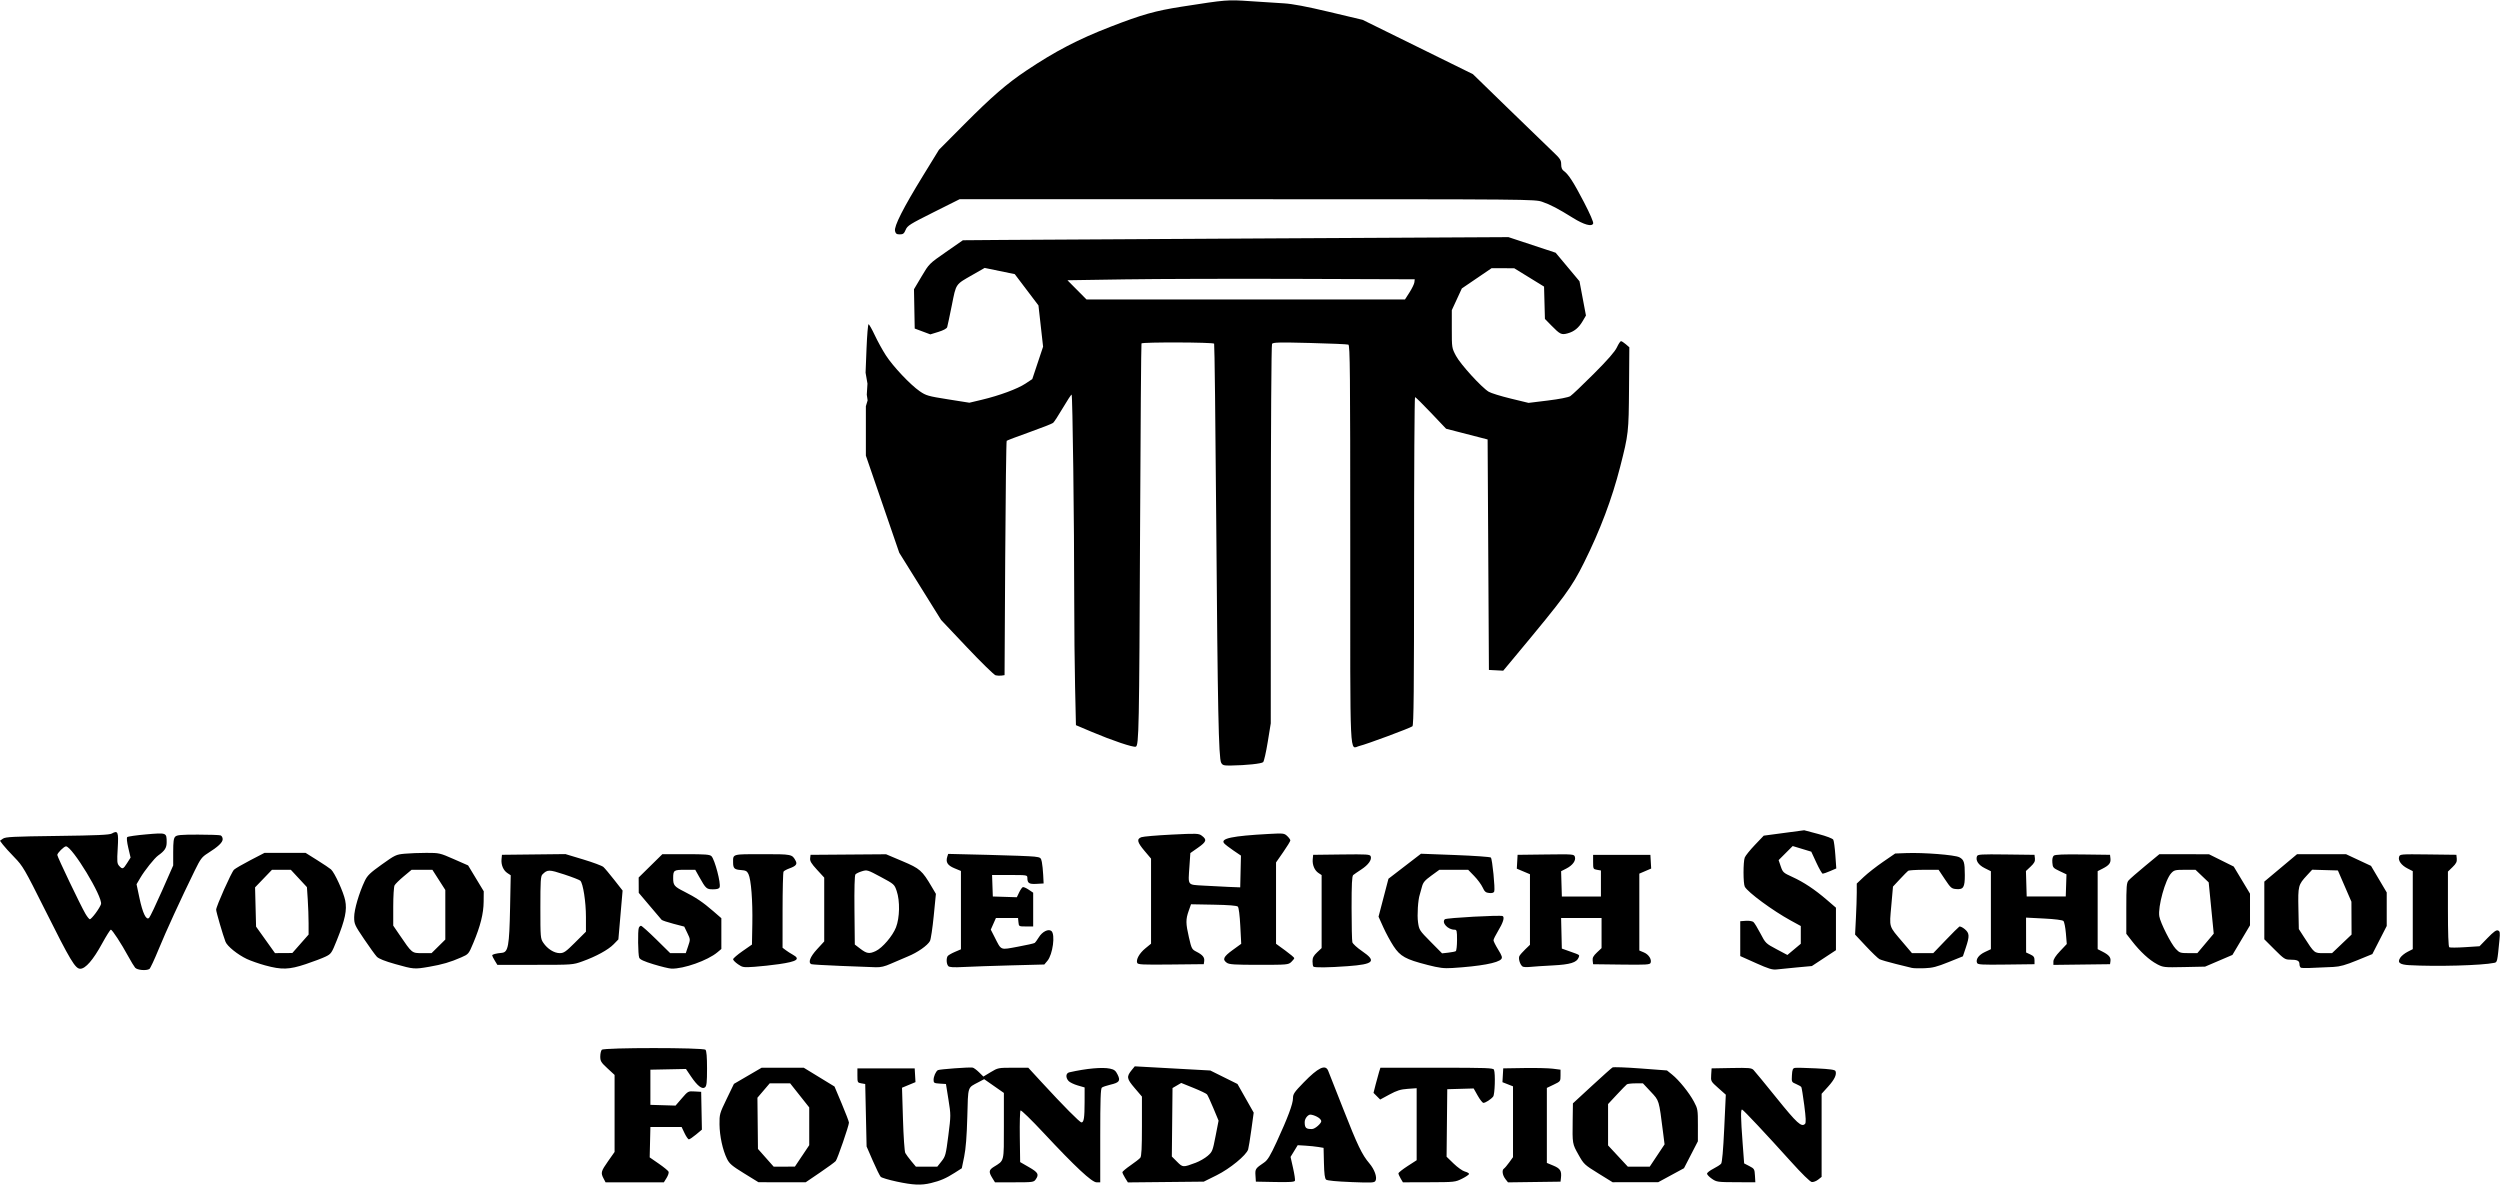 <?xml version="1.0" encoding="UTF-8" standalone="no"?>
<!-- Created with Inkscape (http://www.inkscape.org/) -->

<svg
   xmlns:dc="http://purl.org/dc/elements/1.1/"
   xmlns:cc="http://creativecommons.org/ns#"
   xmlns:rdf="http://www.w3.org/1999/02/22-rdf-syntax-ns#"
   xmlns:svg="http://www.w3.org/2000/svg"
   xmlns="http://www.w3.org/2000/svg"
   xmlns:sodipodi="http://sodipodi.sourceforge.net/DTD/sodipodi-0.dtd"
   xmlns:inkscape="http://www.inkscape.org/namespaces/inkscape"
   id="svg2"
   version="1.1"
   inkscape:version="0.91 r13725"
   width="254.604"
   height="120.672"
   viewBox="0 0 254.604 120.672"
   sodipodi:docname="Woodside HS Foundation.svg">
  <defs
     id="defs6" />
  <sodipodi:namedview
     pagecolor="#ffffff"
     bordercolor="#666666"
     borderopacity="1"
     objecttolerance="10"
     gridtolerance="10"
     guidetolerance="10"
     inkscape:pageopacity="0"
     inkscape:pageshadow="2"
     inkscape:window-width="1536"
     inkscape:window-height="897"
     id="namedview4"
     showgrid="false"
     inkscape:zoom="9.9919724"
     inkscape:cx="126.52506"
     inkscape:cy="1.8851261"
     inkscape:window-x="-8"
     inkscape:window-y="-8"
     inkscape:window-maximized="1"
     inkscape:current-layer="svg2" />
  <path
     inkscape:connector-curvature="0"
     id="path4150"
     d="m 91.311,120.332 c -0.796,-0.17 -1.524,-0.387 -1.617,-0.482 -0.093,-0.095 -0.455,-0.829 -0.804,-1.631 l -0.634,-1.459 -0.07,-3.181 -0.07,-3.181 -0.398,-0.069 c -0.385,-0.067 -0.398,-0.091 -0.398,-0.797 l 0,-0.728 2.917,0 2.917,0 0.04,0.701 0.04,0.701 -0.686,0.285 -0.686,0.285 0.097,3.191 c 0.054,1.785 0.158,3.308 0.237,3.457 0.077,0.146 0.352,0.519 0.611,0.829 l 0.47,0.564 1.088,0 1.088,0 0.43,-0.543 c 0.405,-0.512 0.445,-0.662 0.696,-2.626 0.263,-2.063 0.263,-2.098 0.012,-3.667 l -0.254,-1.584 -0.63,-0.04 c -0.573,-0.037 -0.63,-0.07 -0.63,-0.373 0,-0.355 0.219,-0.857 0.437,-0.998 0.141,-0.092 3.207,-0.317 3.541,-0.26 0.109,0.019 0.4,0.232 0.647,0.474 l 0.448,0.44 0.746,-0.45 c 0.734,-0.442 0.77,-0.45 2.286,-0.45 l 1.54,-4e-4 1.373,1.492 c 2.212,2.403 3.872,4.078 4.043,4.078 0.246,0 0.318,-0.472 0.32,-2.079 l 0.002,-1.482 -0.706,-0.205 c -0.388,-0.113 -0.806,-0.316 -0.928,-0.451 -0.323,-0.357 -0.285,-0.802 0.076,-0.884 1.739,-0.395 3.363,-0.543 4.144,-0.376 0.432,0.092 0.576,0.205 0.775,0.611 0.31,0.631 0.181,0.808 -0.749,1.026 -0.379,0.089 -0.764,0.221 -0.855,0.293 -0.127,0.101 -0.166,1.242 -0.166,4.889 l 0,4.758 -0.378,0 c -0.475,0 -2.165,-1.577 -5.382,-5.024 -1.235,-1.323 -2.296,-2.356 -2.357,-2.295 -0.061,0.061 -0.095,1.269 -0.075,2.685 l 0.036,2.574 0.895,0.515 c 0.939,0.54 1.047,0.737 0.689,1.249 -0.198,0.282 -0.291,0.295 -2.177,0.295 l -1.971,0 -0.276,-0.447 c -0.377,-0.609 -0.348,-0.813 0.155,-1.125 1.089,-0.675 1.028,-0.428 1.028,-4.178 l 0,-3.352 -1.004,-0.701 -1.004,-0.701 -0.577,0.306 c -1.141,0.605 -1.053,0.33 -1.14,3.538 -0.054,1.991 -0.153,3.241 -0.32,4.054 l -0.241,1.175 -0.72,0.461 c -0.879,0.562 -1.466,0.816 -2.42,1.047 -1.005,0.243 -1.813,0.208 -3.503,-0.154 z m 46.293,0.051 c -1.473,-0.056 -2.433,-0.149 -2.549,-0.245 -0.136,-0.113 -0.196,-0.571 -0.223,-1.696 l -0.037,-1.542 -0.53,-0.089 c -0.292,-0.049 -0.885,-0.11 -1.318,-0.136 l -0.787,-0.047 -0.364,0.597 -0.364,0.597 0.254,1.127 c 0.14,0.62 0.227,1.203 0.193,1.296 -0.046,0.129 -0.524,0.161 -2.02,0.133 l -1.959,-0.037 -0.04,-0.625 c -0.043,-0.668 -0.008,-0.721 0.884,-1.326 0.352,-0.239 0.619,-0.678 1.272,-2.093 1.13,-2.45 1.664,-3.879 1.664,-4.454 0,-0.428 0.128,-0.616 1.094,-1.608 1.472,-1.512 2.205,-1.865 2.485,-1.198 0.069,0.164 0.757,1.91 1.53,3.879 1.463,3.731 1.922,4.686 2.671,5.563 0.519,0.608 0.807,1.416 0.629,1.762 -0.111,0.214 -0.309,0.226 -2.483,0.143 z m -3.046,-6.185 c 0,-0.354 -0.817,-0.683 -1.118,-0.683 -0.208,0 -0.568,0.358 -0.568,0.771 0,0.621 0.171,0.698 0.731,0.698 0.343,0 0.955,-0.594 0.955,-0.786 z m -73.092,5.818 c -0.301,-0.582 -0.263,-0.726 0.461,-1.756 l 0.663,-0.944 0,-3.922 0,-3.922 -0.729,-0.673 c -0.65,-0.6 -0.729,-0.731 -0.729,-1.202 0,-0.291 0.072,-0.601 0.159,-0.688 0.228,-0.228 10.327,-0.228 10.555,0 0.108,0.108 0.159,0.724 0.159,1.907 0,1.415 -0.039,1.78 -0.205,1.918 -0.287,0.239 -0.78,-0.144 -1.432,-1.112 l -0.51,-0.757 -1.811,0.037 -1.811,0.037 0,1.79 0,1.79 1.281,0.038 1.281,0.038 0.639,-0.74 c 0.633,-0.733 0.645,-0.74 1.305,-0.701 l 0.666,0.039 0.037,1.925 0.037,1.925 -0.592,0.495 c -0.326,0.272 -0.656,0.495 -0.734,0.495 -0.078,0 -0.276,-0.283 -0.441,-0.63 l -0.299,-0.63 -1.589,0 -1.589,0 -0.037,1.548 -0.037,1.548 0.927,0.64 c 0.51,0.352 0.96,0.722 1,0.821 0.04,0.099 -0.051,0.383 -0.204,0.63 l -0.278,0.449 -2.969,0 -2.969,0 -0.202,-0.391 z m 14.318,-0.515 c -1.248,-0.77 -1.5,-0.984 -1.748,-1.488 -0.438,-0.891 -0.746,-2.314 -0.76,-3.502 -0.011,-1.032 0.011,-1.113 0.729,-2.596 l 0.74,-1.531 1.411,-0.823 1.411,-0.823 2.144,0 2.144,0 1.567,0.958 1.567,0.958 0.735,1.746 c 0.404,0.96 0.735,1.829 0.735,1.931 0,0.3 -1.17,3.699 -1.346,3.911 -0.089,0.107 -0.814,0.638 -1.612,1.179 l -1.45,0.985 -2.404,-0.003 -2.404,-0.003 -1.459,-0.899 z m 5.901,-1.782 0.729,-1.091 0,-1.923 0,-1.923 -0.972,-1.227 -0.972,-1.227 -1.04,0 -1.04,0 -0.626,0.733 -0.626,0.733 0.027,2.607 0.027,2.607 0.801,0.904 0.801,0.904 1.08,-0.003 1.08,-0.003 0.729,-1.091 z m 32.901,2.247 c -0.154,-0.249 -0.279,-0.511 -0.279,-0.583 0,-0.072 0.373,-0.387 0.829,-0.701 0.456,-0.313 0.903,-0.662 0.995,-0.774 0.122,-0.15 0.166,-1.004 0.166,-3.218 l 0,-3.014 -0.744,-0.872 c -0.814,-0.954 -0.846,-1.155 -0.287,-1.839 l 0.301,-0.368 3.846,0.212 3.846,0.212 1.384,0.687 1.384,0.687 0.826,1.459 0.826,1.459 -0.239,1.737 c -0.132,0.955 -0.278,1.861 -0.326,2.011 -0.187,0.59 -1.856,1.959 -3.205,2.628 l -1.314,0.652 -3.864,0.039 -3.864,0.039 z m 7.199,-1.554 c 0.387,-0.145 0.929,-0.458 1.204,-0.695 0.476,-0.411 0.514,-0.505 0.806,-2.009 l 0.307,-1.578 -0.525,-1.261 c -0.289,-0.694 -0.582,-1.33 -0.653,-1.415 -0.07,-0.085 -0.69,-0.381 -1.377,-0.659 l -1.249,-0.505 -0.443,0.259 -0.443,0.259 -0.035,3.487 -0.035,3.487 0.532,0.532 c 0.587,0.587 0.605,0.588 1.912,0.099 z m 20.862,1.61 c -0.125,-0.212 -0.228,-0.448 -0.228,-0.524 0,-0.076 0.418,-0.409 0.928,-0.739 l 0.928,-0.6 0,-3.667 0,-3.667 -0.91,0.065 c -0.729,0.052 -1.099,0.167 -1.858,0.577 l -0.948,0.512 -0.339,-0.339 -0.339,-0.339 0.215,-0.85 c 0.118,-0.467 0.276,-1.044 0.351,-1.281 l 0.136,-0.431 5.744,0 c 5.115,0 5.753,0.023 5.824,0.21 0.153,0.399 0.087,2.517 -0.085,2.729 -0.226,0.28 -0.785,0.641 -0.99,0.641 -0.093,0 -0.355,-0.33 -0.582,-0.734 l -0.414,-0.734 -1.344,0.038 -1.344,0.038 -0.035,3.438 -0.035,3.438 0.722,0.7 c 0.397,0.385 0.909,0.748 1.138,0.807 0.228,0.059 0.421,0.166 0.428,0.238 0.007,0.072 -0.31,0.291 -0.704,0.488 -0.705,0.351 -0.763,0.357 -3.374,0.365 l -2.657,0.008 -0.228,-0.385 z m 10.658,0.038 c -0.297,-0.378 -0.366,-0.909 -0.136,-1.051 0.078,-0.048 0.316,-0.329 0.53,-0.624 l 0.389,-0.537 0,-3.607 0,-3.607 -0.538,-0.211 -0.538,-0.211 0.04,-0.704 0.04,-0.704 2.122,-0.034 c 1.167,-0.019 2.48,0.011 2.917,0.067 l 0.796,0.101 0,0.596 c 0,0.589 -0.009,0.6 -0.696,0.928 l -0.696,0.332 0,3.82 0,3.82 0.665,0.276 c 0.702,0.292 0.852,0.536 0.771,1.251 l -0.044,0.381 -2.674,0.036 -2.674,0.036 -0.277,-0.352 z m 9.47,-0.56 c -1.414,-0.875 -1.476,-0.932 -2.019,-1.902 -0.628,-1.12 -0.624,-1.1 -0.591,-3.498 l 0.024,-1.732 1.931,-1.781 c 1.062,-0.98 2.009,-1.825 2.104,-1.878 0.095,-0.053 1.382,-0.006 2.859,0.105 l 2.685,0.202 0.523,0.421 c 0.709,0.57 1.739,1.848 2.227,2.764 0.384,0.721 0.401,0.82 0.399,2.391 l -0.002,1.639 -0.707,1.371 -0.707,1.371 -1.314,0.713 -1.314,0.713 -2.321,0.001 -2.321,0.001 -1.459,-0.902 z m 5.992,-1.82 0.756,-1.136 -0.154,-1.218 c -0.425,-3.359 -0.381,-3.213 -1.257,-4.15 l -0.793,-0.847 -0.747,0.002 c -0.411,10e-4 -0.809,0.046 -0.885,0.099 -0.076,0.054 -0.538,0.528 -1.028,1.054 l -0.89,0.956 0,2.105 0,2.105 1.006,1.083 1.006,1.083 1.115,0 1.115,0 0.756,-1.136 z m 5.578,2.37 c -0.274,-0.188 -0.497,-0.422 -0.497,-0.52 0,-0.098 0.287,-0.324 0.638,-0.502 0.351,-0.178 0.709,-0.409 0.796,-0.514 0.103,-0.125 0.213,-1.376 0.318,-3.61 l 0.159,-3.419 -0.765,-0.679 c -0.759,-0.673 -0.765,-0.685 -0.724,-1.34 l 0.042,-0.661 2.019,-0.037 c 1.794,-0.033 2.045,-0.01 2.254,0.201 0.13,0.131 1.186,1.417 2.349,2.858 2.078,2.578 2.534,2.992 2.894,2.631 0.109,-0.109 0.089,-0.606 -0.078,-1.89 -0.125,-0.958 -0.259,-1.795 -0.3,-1.86 -0.04,-0.065 -0.281,-0.205 -0.535,-0.311 -0.454,-0.19 -0.461,-0.206 -0.422,-0.892 0.033,-0.569 0.088,-0.708 0.298,-0.748 0.142,-0.027 1.116,-0.006 2.164,0.046 1.442,0.072 1.924,0.14 1.977,0.28 0.137,0.357 -0.103,0.858 -0.756,1.58 l -0.66,0.729 0,4.232 0,4.232 -0.357,0.281 c -0.197,0.155 -0.486,0.263 -0.644,0.242 -0.174,-0.024 -1.014,-0.847 -2.137,-2.095 -2.497,-2.772 -4.801,-5.228 -4.956,-5.282 -0.158,-0.055 -0.146,0.786 0.051,3.425 l 0.153,2.055 0.53,0.274 c 0.504,0.261 0.532,0.308 0.571,0.962 l 0.04,0.688 -1.963,-0.008 c -1.885,-0.008 -1.982,-0.021 -2.46,-0.349 z M 13.767,98.56 C 13.658,98.432 13.341,97.91 13.063,97.399 12.346,96.084 11.431,94.681 11.289,94.681 c -0.066,0 -0.47,0.64 -0.898,1.423 -0.905,1.657 -1.684,2.555 -2.217,2.555 -0.509,0 -1,-0.821 -3.608,-6.034 C 2.496,88.487 2.328,88.199 1.475,87.321 0.978,86.811 0.443,86.22 0.285,86.009 L -0.003,85.624 0.297,85.412 c 0.259,-0.183 1.019,-0.221 5.538,-0.279 4.01,-0.051 5.31,-0.108 5.547,-0.242 0.629,-0.359 0.705,-0.17 0.606,1.501 -0.082,1.364 -0.066,1.556 0.148,1.792 0.333,0.368 0.412,0.34 0.811,-0.292 l 0.351,-0.556 -0.231,-0.981 c -0.141,-0.597 -0.184,-1.029 -0.109,-1.103 0.067,-0.067 0.943,-0.193 1.946,-0.279 2.072,-0.178 2.065,-0.18 2.069,0.796 0.002,0.575 -0.188,0.873 -0.868,1.357 -0.377,0.269 -1.376,1.521 -1.826,2.29 l -0.373,0.637 0.29,1.375 c 0.334,1.584 0.7,2.339 0.991,2.044 0.1,-0.102 0.693,-1.343 1.317,-2.759 l 1.134,-2.574 0,-1.362 c 0,-1.061 0.046,-1.408 0.208,-1.57 0.172,-0.172 0.576,-0.208 2.31,-0.208 1.156,0 2.196,0.036 2.311,0.08 0.115,0.044 0.21,0.217 0.21,0.385 0,0.333 -0.464,0.77 -1.525,1.438 -0.59,0.371 -0.735,0.564 -1.312,1.743 -1.441,2.943 -2.937,6.203 -3.679,8.017 -0.431,1.054 -0.857,1.963 -0.946,2.02 -0.311,0.198 -1.24,0.118 -1.447,-0.125 z M 9.745,92.99 c 0.256,-0.346 0.5,-0.756 0.542,-0.911 0.196,-0.721 -2.934,-5.885 -3.567,-5.885 -0.2,0 -0.885,0.679 -0.885,0.878 0,0.19 2.367,5.138 2.863,5.984 0.182,0.31 0.387,0.564 0.456,0.564 0.069,0 0.335,-0.283 0.591,-0.63 z m 169.075,5.09 -1.591,-0.712 0,-1.775 0,-1.775 0.573,-0.041 c 0.315,-0.023 0.66,0.031 0.766,0.118 0.106,0.088 0.429,0.615 0.718,1.171 0.516,0.992 0.547,1.022 1.636,1.601 l 1.11,0.589 0.682,-0.571 0.682,-0.571 0,-0.904 0,-0.904 -1.028,-0.562 c -1.825,-0.998 -4.37,-2.871 -4.674,-3.44 -0.17,-0.317 -0.173,-2.528 -0.005,-2.971 0.07,-0.185 0.534,-0.762 1.031,-1.283 l 0.903,-0.947 2.06,-0.275 2.06,-0.275 1.426,0.378 c 0.858,0.227 1.47,0.461 1.538,0.588 0.062,0.116 0.156,0.82 0.209,1.567 l 0.096,1.356 -0.625,0.268 c -0.344,0.147 -0.683,0.268 -0.755,0.268 -0.072,0 -0.364,-0.505 -0.649,-1.122 l -0.519,-1.122 -0.946,-0.287 -0.946,-0.287 -0.717,0.717 -0.717,0.717 0.217,0.637 c 0.206,0.605 0.266,0.66 1.184,1.078 1.159,0.528 2.281,1.274 3.521,2.341 l 0.917,0.789 0,2.164 0,2.164 -1.227,0.807 -1.227,0.807 -1.525,0.14 c -0.839,0.077 -1.764,0.169 -2.055,0.205 -0.437,0.053 -0.811,-0.061 -2.122,-0.647 z M 27.016,98.321 C 26.377,98.145 25.532,97.85 25.139,97.664 24.197,97.218 23.143,96.368 22.965,95.91 c -0.257,-0.663 -0.952,-3.044 -0.952,-3.263 0,-0.339 1.556,-3.825 1.819,-4.075 0.13,-0.124 0.882,-0.56 1.67,-0.97 l 1.433,-0.744 2.094,0 2.094,0 1.181,0.74 c 0.649,0.407 1.282,0.831 1.406,0.943 0.372,0.335 1.273,2.306 1.446,3.163 0.197,0.982 -0.002,1.933 -0.85,4.045 -0.532,1.327 -0.581,1.398 -1.152,1.675 -0.328,0.159 -1.232,0.503 -2.009,0.762 -1.696,0.567 -2.457,0.592 -4.126,0.134 z m 3.583,-2.204 0.829,-0.94 -6.63e-4,-1.143 c -3.97e-4,-0.628 -0.039,-1.715 -0.085,-2.415 l -0.084,-1.272 -0.82,-0.883 -0.82,-0.883 -0.96,0 -0.96,0 -0.861,0.895 -0.861,0.895 0.051,1.999 0.051,1.999 0.963,1.349 0.963,1.349 0.883,-0.005 0.883,-0.005 0.829,-0.94 z m 9.653,2.066 c -1.06,-0.299 -1.681,-0.546 -1.874,-0.748 -0.158,-0.165 -0.743,-0.974 -1.298,-1.797 -0.959,-1.42 -1.011,-1.534 -1.011,-2.235 0,-0.767 0.499,-2.469 1.082,-3.695 0.261,-0.547 0.536,-0.813 1.728,-1.665 1.351,-0.966 1.46,-1.018 2.321,-1.099 0.497,-0.047 1.502,-0.086 2.234,-0.086 1.302,-9.28e-4 1.363,0.013 2.785,0.638 l 1.454,0.639 0.796,1.317 0.796,1.317 -0.01,1.061 c -0.011,1.209 -0.327,2.473 -1.049,4.195 -0.477,1.138 -0.485,1.147 -1.236,1.477 -1.1,0.483 -1.931,0.726 -3.259,0.955 -1.515,0.26 -1.579,0.255 -3.458,-0.274 z m 4.399,-1.806 0.7,-0.692 -1.7e-5,-2.524 -1.9e-5,-2.524 -0.658,-1.028 -0.658,-1.028 -1.059,0 -1.059,0 -0.799,0.665 c -0.439,0.366 -0.86,0.779 -0.935,0.92 -0.075,0.141 -0.136,1.114 -0.136,2.178 l 0,1.923 0.615,0.903 c 1.321,1.94 1.27,1.898 2.342,1.898 l 0.946,0 z m 21.929,1.836 c -1.008,-0.309 -1.408,-0.493 -1.483,-0.684 -0.122,-0.313 -0.155,-2.737 -0.04,-3.035 0.044,-0.115 0.145,-0.21 0.225,-0.21 0.079,0 0.78,0.627 1.557,1.392 l 1.413,1.392 0.794,0 0.794,0 0.237,-0.698 c 0.237,-0.696 0.236,-0.701 -0.078,-1.351 L 69.685,94.366 68.584,94.079 c -0.605,-0.158 -1.148,-0.34 -1.206,-0.406 -0.058,-0.066 -0.605,-0.71 -1.216,-1.432 l -1.111,-1.313 -0.004,-0.781 -0.004,-0.781 1.207,-1.188 1.207,-1.188 2.397,0 c 1.986,0 2.432,0.035 2.602,0.205 0.338,0.338 0.979,2.78 0.831,3.165 -0.057,0.149 -0.255,0.21 -0.675,0.21 -0.658,0 -0.728,-0.063 -1.416,-1.293 l -0.39,-0.696 -1.044,0 c -1.147,0 -1.205,0.041 -1.205,0.862 0,0.711 0.114,0.849 1.111,1.35 1.19,0.598 1.919,1.089 2.967,1.998 l 0.829,0.719 0,1.568 0,1.568 -0.402,0.338 c -0.983,0.827 -3.436,1.699 -4.679,1.662 -0.232,-0.007 -1.043,-0.202 -1.803,-0.435 z m 78.771,0.049 c -2.195,-0.559 -2.747,-0.866 -3.429,-1.902 -0.308,-0.469 -0.779,-1.336 -1.045,-1.928 l -0.484,-1.075 0.505,-1.932 0.505,-1.932 1.656,-1.274 1.656,-1.274 3.496,0.132 c 1.923,0.073 3.552,0.188 3.621,0.257 0.149,0.149 0.449,3.181 0.343,3.459 -0.049,0.128 -0.22,0.179 -0.506,0.152 -0.358,-0.035 -0.473,-0.132 -0.676,-0.572 -0.134,-0.292 -0.52,-0.814 -0.857,-1.16 l -0.613,-0.63 -1.47,0 -1.47,0 -0.816,0.594 c -0.681,0.496 -0.84,0.688 -0.961,1.16 -0.08,0.311 -0.175,0.654 -0.212,0.762 -0.183,0.533 -0.283,2.096 -0.18,2.82 0.112,0.792 0.142,0.838 1.282,1.991 l 1.167,1.18 0.633,-0.071 c 0.348,-0.039 0.691,-0.107 0.762,-0.151 0.071,-0.044 0.129,-0.554 0.129,-1.133 0,-0.956 -0.024,-1.053 -0.259,-1.053 -0.673,0 -1.335,-0.715 -0.984,-1.063 0.144,-0.143 5.693,-0.447 5.894,-0.323 0.211,0.13 0.038,0.676 -0.484,1.537 -0.249,0.411 -0.453,0.827 -0.453,0.926 0,0.098 0.214,0.526 0.476,0.95 0.386,0.626 0.445,0.807 0.314,0.965 -0.332,0.4 -2.129,0.729 -4.967,0.908 -0.882,0.056 -1.315,0.002 -2.571,-0.318 z m 49.381,0.317 c -0.146,-0.036 -0.892,-0.22 -1.658,-0.408 -0.766,-0.188 -1.517,-0.409 -1.669,-0.49 -0.152,-0.081 -0.773,-0.677 -1.379,-1.325 l -1.102,-1.177 0.085,-1.674 c 0.047,-0.921 0.086,-2.09 0.086,-2.598 l 0,-0.923 0.718,-0.679 c 0.395,-0.373 1.275,-1.062 1.956,-1.53 l 1.239,-0.851 1.127,-0.043 c 1.755,-0.067 4.935,0.182 5.401,0.422 0.481,0.249 0.562,0.509 0.564,1.816 0.002,1.247 -0.143,1.486 -0.865,1.427 -0.489,-0.04 -0.569,-0.109 -1.166,-1.004 l -0.641,-0.961 -1.48,0.002 c -0.814,0.001 -1.542,0.046 -1.616,0.099 -0.075,0.054 -0.454,0.438 -0.842,0.854 l -0.706,0.756 -0.173,1.962 c -0.2,2.269 -0.283,2.004 1.174,3.719 l 0.929,1.094 1.087,0 1.087,0 1.25,-1.302 c 0.687,-0.716 1.316,-1.343 1.397,-1.393 0.081,-0.05 0.332,0.064 0.557,0.253 0.489,0.412 0.505,0.706 0.101,1.91 l -0.289,0.86 -1.459,0.588 c -1.201,0.484 -1.634,0.595 -2.453,0.624 -0.547,0.02 -1.114,0.006 -1.26,-0.03 z m 39.616,-0.015 c -0.091,-0.032 -0.166,-0.196 -0.166,-0.364 0,-0.36 -0.221,-0.467 -0.963,-0.467 -0.502,0 -0.624,-0.08 -1.58,-1.037 l -1.037,-1.037 0,-2.937 0,-2.937 1.668,-1.397 1.668,-1.397 2.49,0 2.49,0 1.275,0.596 1.275,0.596 0.8,1.353 0.8,1.353 0,1.708 0,1.708 -0.732,1.431 -0.732,1.431 -1.546,0.633 c -1.186,0.486 -1.749,0.643 -2.417,0.677 -2.312,0.117 -3.139,0.139 -3.291,0.086 z m 4.144,-2.44 0.995,-0.945 -0.007,-1.674 -0.007,-1.674 -0.689,-1.591 -0.689,-1.591 -1.309,-0.038 -1.309,-0.038 -0.527,0.569 c -0.896,0.966 -0.923,1.073 -0.876,3.397 l 0.042,2.078 0.512,0.796 c 1.082,1.681 1.054,1.658 2.014,1.658 l 0.855,0 0.995,-0.945 z M 75.155,98.198 c -0.274,-0.189 -0.496,-0.416 -0.495,-0.505 0.001,-0.089 0.434,-0.462 0.961,-0.829 l 0.959,-0.668 0.038,-2.116 c 0.042,-2.352 -0.125,-4.497 -0.394,-5.061 -0.149,-0.311 -0.271,-0.377 -0.77,-0.413 -0.666,-0.047 -0.792,-0.17 -0.795,-0.776 -0.004,-0.873 -0.123,-0.84 2.986,-0.84 3.013,0 3.023,0.002 3.387,0.682 0.182,0.34 0.024,0.531 -0.632,0.766 -0.278,0.1 -0.55,0.247 -0.603,0.328 -0.054,0.081 -0.098,1.858 -0.099,3.95 l -0.002,3.803 0.318,0.242 c 0.175,0.133 0.503,0.343 0.729,0.468 0.807,0.444 0.438,0.695 -1.409,0.961 -0.713,0.103 -1.833,0.224 -2.489,0.27 -1.135,0.079 -1.218,0.066 -1.691,-0.261 z m 10.509,0.174 C 84.096,98.309 82.738,98.23 82.647,98.197 82.266,98.059 82.489,97.455 83.211,96.67 l 0.729,-0.793 0,-3.251 0,-3.251 -0.737,-0.802 c -0.575,-0.626 -0.728,-0.881 -0.696,-1.159 l 0.041,-0.357 3.846,-0.029 3.846,-0.029 1.658,0.701 c 1.799,0.761 2.008,0.944 3.001,2.63 l 0.415,0.704 -0.222,2.254 c -0.122,1.24 -0.295,2.387 -0.384,2.548 -0.254,0.461 -1.264,1.166 -2.245,1.566 -0.493,0.201 -1.276,0.536 -1.74,0.745 -0.615,0.276 -1.029,0.374 -1.525,0.359 -0.375,-0.011 -1.964,-0.072 -3.532,-0.135 z m 3.528,-1.518 c 0.68,-0.322 1.715,-1.534 2.055,-2.405 0.385,-0.985 0.418,-2.694 0.072,-3.707 -0.233,-0.682 -0.254,-0.7 -1.618,-1.432 -1.348,-0.723 -1.394,-0.737 -1.916,-0.581 -0.294,0.088 -0.594,0.232 -0.668,0.321 -0.084,0.101 -0.12,1.454 -0.098,3.652 l 0.035,3.491 0.574,0.438 c 0.646,0.493 0.913,0.531 1.562,0.223 z m 7.379,1.527 c -0.183,-0.19 -0.218,-0.76 -0.062,-1.006 0.055,-0.087 0.382,-0.278 0.727,-0.426 l 0.627,-0.269 0,-3.99 0,-3.99 -0.665,-0.276 c -0.701,-0.291 -0.902,-0.616 -0.726,-1.172 l 0.092,-0.289 4.06,0.098 c 2.233,0.054 4.358,0.135 4.722,0.179 0.628,0.077 0.667,0.105 0.757,0.546 0.052,0.255 0.114,0.852 0.138,1.326 l 0.043,0.862 -0.717,0.041 c -0.765,0.044 -0.935,-0.066 -0.939,-0.604 -0.002,-0.295 -0.025,-0.298 -1.798,-0.298 l -1.796,0 0.038,1.094 0.038,1.094 1.223,0.038 1.223,0.038 0.235,-0.493 c 0.129,-0.271 0.299,-0.513 0.377,-0.538 0.078,-0.025 0.346,0.092 0.597,0.261 l 0.455,0.307 0,1.719 0,1.719 -0.729,0 c -0.726,0 -0.73,-0.002 -0.771,-0.431 l -0.042,-0.431 -1.126,0 -1.126,0 -0.262,0.592 -0.262,0.592 0.391,0.767 c 0.707,1.386 0.528,1.311 2.354,0.975 0.873,-0.161 1.647,-0.333 1.719,-0.383 0.073,-0.05 0.264,-0.307 0.425,-0.572 0.352,-0.579 0.983,-0.896 1.285,-0.645 0.413,0.342 0.139,2.387 -0.406,3.035 l -0.316,0.375 -3.353,0.088 c -1.844,0.048 -4.009,0.122 -4.811,0.164 -1.104,0.058 -1.499,0.035 -1.624,-0.095 z m 37.185,0.058 c -0.049,-0.049 -0.088,-0.295 -0.088,-0.548 0,-0.353 0.107,-0.561 0.464,-0.897 l 0.464,-0.438 0,-3.719 0,-3.719 -0.318,-0.208 c -0.404,-0.265 -0.641,-0.834 -0.587,-1.406 l 0.043,-0.447 2.887,-0.036 c 2.599,-0.032 2.896,-0.014 2.973,0.187 0.134,0.349 -0.239,0.872 -0.957,1.34 -0.363,0.237 -0.734,0.493 -0.825,0.569 -0.124,0.104 -0.165,0.941 -0.164,3.349 0.001,1.766 0.036,3.338 0.078,3.493 0.042,0.156 0.488,0.565 0.993,0.909 1.501,1.026 1.207,1.334 -1.457,1.529 -1.998,0.146 -3.384,0.163 -3.505,0.042 z m 21.303,-0.009 c -0.261,-0.178 -0.452,-0.825 -0.318,-1.072 0.067,-0.123 0.335,-0.429 0.597,-0.68 l 0.475,-0.457 0,-3.594 0,-3.594 -0.67,-0.283 -0.67,-0.283 0.04,-0.705 0.04,-0.705 2.874,-0.036 c 2.805,-0.035 2.877,-0.029 2.961,0.239 0.122,0.383 -0.232,0.867 -0.87,1.193 l -0.533,0.272 0.038,1.288 0.038,1.288 1.989,0 1.989,0 0,-1.325 0,-1.325 -0.398,-0.069 c -0.385,-0.067 -0.398,-0.092 -0.398,-0.797 l 0,-0.728 2.917,0 2.917,0 0.04,0.698 0.04,0.698 -0.604,0.259 -0.604,0.259 0,3.915 0,3.915 0.464,0.194 c 0.491,0.205 0.818,0.714 0.684,1.064 -0.071,0.184 -0.435,0.206 -2.968,0.174 l -2.887,-0.036 -0.043,-0.373 c -0.033,-0.287 0.067,-0.476 0.431,-0.82 l 0.474,-0.447 0,-1.534 0,-1.534 -2.06,0 -2.06,0 0.037,1.557 0.037,1.557 0.857,0.305 c 1.004,0.357 0.962,0.328 0.857,0.603 -0.198,0.515 -0.857,0.717 -2.642,0.808 -0.948,0.048 -1.992,0.117 -2.321,0.153 -0.328,0.036 -0.668,0.017 -0.754,-0.042 z m 64.604,-0.247 c -0.767,-0.4 -1.697,-1.257 -2.532,-2.331 l -0.585,-0.752 0,-2.581 c 0,-2.266 0.028,-2.615 0.232,-2.854 0.128,-0.15 0.886,-0.813 1.685,-1.473 l 1.453,-1.201 2.525,0.004 2.525,0.004 1.26,0.626 1.26,0.626 0.829,1.38 0.829,1.38 0,1.613 0,1.613 -0.895,1.507 -0.895,1.507 -1.392,0.596 -1.392,0.596 -2.122,0.044 c -2.071,0.043 -2.138,0.036 -2.785,-0.302 z m 4.953,-2.107 0.834,-0.992 -0.257,-2.611 -0.257,-2.611 -0.671,-0.64 -0.671,-0.64 -1.077,0 c -0.991,0 -1.103,0.028 -1.398,0.347 -0.607,0.655 -1.37,3.417 -1.212,4.39 0.108,0.666 1.193,2.811 1.678,3.319 0.385,0.403 0.47,0.431 1.304,0.431 l 0.892,0 z m 20.751,2.22 c -0.989,-0.057 -1.244,-0.267 -0.92,-0.762 0.119,-0.182 0.454,-0.452 0.745,-0.6 l 0.528,-0.27 0,-3.973 0,-3.973 -0.528,-0.27 c -0.634,-0.323 -0.986,-0.808 -0.865,-1.191 0.085,-0.268 0.156,-0.273 2.961,-0.239 l 2.874,0.036 0.039,0.399 c 0.031,0.311 -0.064,0.499 -0.431,0.855 l -0.47,0.456 0,3.812 c 0,2.489 0.048,3.841 0.138,3.897 0.076,0.047 0.8,0.042 1.609,-0.01 l 1.472,-0.095 0.823,-0.848 c 0.611,-0.629 0.883,-0.824 1.056,-0.758 0.202,0.078 0.222,0.205 0.149,0.965 -0.214,2.226 -0.223,2.267 -0.522,2.331 -1.252,0.267 -5.907,0.394 -8.659,0.237 z M 50.389,97.83 c -0.145,-0.237 -0.263,-0.475 -0.263,-0.528 -5.3e-4,-0.106 0.38,-0.208 0.989,-0.265 0.64,-0.059 0.755,-0.689 0.832,-4.565 l 0.066,-3.335 -0.334,-0.219 c -0.419,-0.274 -0.658,-0.837 -0.602,-1.417 l 0.043,-0.447 3.233,-0.036 3.233,-0.036 1.806,0.544 c 0.994,0.299 1.918,0.644 2.055,0.765 0.137,0.121 0.633,0.712 1.104,1.313 l 0.855,1.092 -0.215,2.488 -0.215,2.488 -0.48,0.493 c -0.553,0.567 -1.8,1.25 -3.195,1.747 C 58.341,98.258 58.294,98.261 54.491,98.261 l -3.84,0 z m 8.187,-1.854 1.097,-1.091 0,-1.5 c 0,-1.54 -0.292,-3.425 -0.573,-3.694 -0.086,-0.082 -0.824,-0.37 -1.641,-0.638 -1.548,-0.509 -1.707,-0.509 -2.218,0.001 -0.179,0.179 -0.209,0.667 -0.209,3.363 0,3.06 0.009,3.167 0.302,3.601 0.419,0.621 1.101,1.05 1.671,1.05 0.417,0 0.608,-0.132 1.572,-1.091 z m 57.237,2.086 c -0.132,-0.345 0.227,-0.985 0.833,-1.481 l 0.578,-0.474 0,-4.333 0,-4.333 -0.663,-0.784 c -0.745,-0.881 -0.821,-1.206 -0.326,-1.395 0.186,-0.071 1.572,-0.19 3.081,-0.265 2.596,-0.129 2.761,-0.123 3.077,0.112 0.543,0.405 0.478,0.613 -0.376,1.213 l -0.791,0.555 -0.093,1.358 c -0.136,1.995 -0.236,1.854 1.396,1.955 0.765,0.047 1.928,0.107 2.584,0.133 l 1.193,0.047 0.037,-1.617 0.037,-1.617 -0.772,-0.524 c -0.425,-0.288 -0.848,-0.616 -0.941,-0.728 -0.409,-0.493 0.829,-0.753 4.536,-0.953 1.507,-0.082 1.585,-0.073 1.89,0.214 0.175,0.164 0.318,0.365 0.318,0.445 0,0.08 -0.328,0.618 -0.729,1.194 l -0.729,1.048 0,4.143 0,4.143 0.928,0.675 c 0.511,0.371 0.928,0.724 0.928,0.783 0,0.059 -0.138,0.238 -0.307,0.396 -0.296,0.278 -0.41,0.288 -3.286,0.288 -2.481,0 -3.028,-0.034 -3.273,-0.206 -0.478,-0.335 -0.35,-0.618 0.585,-1.296 l 0.879,-0.638 -0.094,-1.814 c -0.056,-1.09 -0.156,-1.877 -0.249,-1.971 -0.105,-0.106 -0.91,-0.171 -2.463,-0.199 l -2.307,-0.042 -0.235,0.663 c -0.311,0.878 -0.308,1.277 0.022,2.712 0.266,1.157 0.299,1.218 0.771,1.459 0.63,0.321 0.838,0.577 0.784,0.96 l -0.043,0.306 -3.352,0.035 c -2.913,0.031 -3.362,0.009 -3.43,-0.168 z m 85.529,-0.006 c -0.142,-0.369 0.178,-0.807 0.804,-1.102 l 0.609,-0.286 0,-3.971 0,-3.971 -0.63,-0.314 c -0.646,-0.322 -0.948,-0.788 -0.786,-1.21 0.074,-0.193 0.399,-0.213 2.971,-0.181 l 2.887,0.036 0.043,0.373 c 0.033,0.287 -0.067,0.477 -0.436,0.824 l -0.479,0.451 0.038,1.297 0.038,1.297 1.989,0 1.989,0 0.037,-1.127 0.037,-1.127 -0.7,-0.332 c -0.66,-0.313 -0.702,-0.362 -0.739,-0.873 -0.026,-0.349 0.028,-0.598 0.149,-0.699 0.136,-0.113 0.973,-0.147 2.957,-0.121 l 2.768,0.036 0.043,0.373 c 0.052,0.454 -0.133,0.694 -0.796,1.032 l -0.506,0.258 0,3.973 0,3.973 0.506,0.258 c 0.642,0.328 0.852,0.582 0.797,0.966 l -0.043,0.306 -2.884,0.036 -2.884,0.036 0,-0.342 c 0,-0.23 0.224,-0.579 0.682,-1.063 l 0.682,-0.721 -0.091,-1.094 c -0.05,-0.602 -0.163,-1.165 -0.251,-1.252 -0.098,-0.097 -0.87,-0.194 -1.984,-0.251 l -1.823,-0.093 0.003,1.776 0.003,1.776 0.428,0.199 c 0.343,0.159 0.428,0.278 0.428,0.597 l 0,0.398 -2.887,0.036 c -2.533,0.031 -2.897,0.01 -2.968,-0.174 z M 124.364,77.674 c -0.255,-0.468 -0.355,-5.405 -0.503,-24.806 -0.074,-9.76 -0.17,-17.801 -0.212,-17.869 -0.091,-0.147 -7.31,-0.171 -7.399,-0.024 -0.033,0.055 -0.098,8.573 -0.143,18.93 -0.089,20.388 -0.121,22.016 -0.435,22.137 -0.253,0.097 -2.414,-0.63 -4.494,-1.511 l -1.603,-0.679 -0.087,-3.873 c -0.048,-2.13 -0.087,-6.116 -0.087,-8.857 -3.9e-4,-7.828 -0.167,-20.941 -0.266,-20.941 -0.049,0 -0.451,0.614 -0.893,1.365 -0.442,0.751 -0.888,1.435 -0.991,1.521 -0.103,0.086 -1.191,0.513 -2.416,0.949 -1.225,0.436 -2.266,0.831 -2.312,0.877 -0.046,0.046 -0.114,5.435 -0.151,11.975 l -0.066,11.89 -0.312,0.044 c -0.172,0.024 -0.441,0.012 -0.6,-0.028 -0.158,-0.04 -1.472,-1.324 -2.919,-2.854 l -2.631,-2.782 -2.131,-3.423 -2.131,-3.423 -1.7,-4.945 -1.7,-4.945 0,-2.517 0,-2.517 0.178,-0.593 -0.085,-0.581 0.07,-1.126 -0.193,-1.114 0.097,-2.467 c 0.054,-1.357 0.147,-2.467 0.207,-2.467 0.061,0 0.345,0.502 0.633,1.115 0.287,0.613 0.797,1.539 1.132,2.056 0.732,1.132 2.486,2.99 3.447,3.652 0.645,0.444 0.855,0.504 2.876,0.824 l 2.181,0.345 1.26,-0.3 c 1.798,-0.428 3.646,-1.112 4.451,-1.646 l 0.694,-0.46 0.55,-1.651 0.55,-1.651 -0.236,-2.1 -0.236,-2.1 -1.207,-1.594 -1.207,-1.594 -1.533,-0.316 -1.533,-0.316 -1.199,0.686 c -1.806,1.033 -1.691,0.865 -2.145,3.128 -0.22,1.094 -0.432,2.092 -0.472,2.219 -0.045,0.142 -0.385,0.326 -0.893,0.482 l -0.821,0.253 -0.796,-0.297 -0.796,-0.297 -0.037,-2.001 -0.037,-2.001 0.77,-1.3 c 0.769,-1.297 0.774,-1.302 2.49,-2.494 l 1.719,-1.195 4.045,-0.033 c 2.224,-0.018 14.726,-0.089 27.781,-0.159 l 23.737,-0.126 2.403,0.794 2.403,0.794 1.214,1.453 1.214,1.453 0.329,1.745 0.329,1.745 -0.332,0.566 c -0.408,0.696 -0.871,1.073 -1.542,1.253 -0.624,0.168 -0.766,0.099 -1.641,-0.795 l -0.663,-0.678 -0.044,-1.646 -0.044,-1.646 -1.52,-0.935 -1.52,-0.935 -1.154,-9.28e-4 -1.154,-9.29e-4 -1.512,1.029 -1.512,1.029 -0.511,1.107 -0.511,1.107 0,1.924 c 0,1.916 0.002,1.928 0.431,2.735 0.457,0.86 2.604,3.213 3.33,3.65 0.229,0.138 1.235,0.449 2.235,0.692 l 1.819,0.441 1.961,-0.24 c 1.169,-0.143 2.095,-0.324 2.292,-0.448 0.182,-0.114 1.259,-1.138 2.393,-2.274 1.424,-1.426 2.152,-2.26 2.354,-2.695 0.161,-0.346 0.349,-0.63 0.417,-0.63 0.069,0 0.287,0.14 0.487,0.312 l 0.362,0.312 -0.031,4.164 c -0.034,4.512 -0.052,4.673 -0.903,8.01 -0.831,3.259 -2.044,6.475 -3.683,9.761 -1.271,2.549 -1.899,3.403 -7.035,9.571 l -1.191,1.43 -0.729,-0.038 -0.729,-0.038 -0.066,-11.736 -0.066,-11.736 -2.114,-0.546 -2.114,-0.546 -1.532,-1.614 c -0.843,-0.888 -1.577,-1.612 -1.632,-1.609 -0.055,0.003 -0.099,7.516 -0.099,16.697 0,13.193 -0.035,16.721 -0.166,16.828 -0.22,0.179 -4.711,1.848 -5.378,1.998 -1.05,0.236 -0.954,2.284 -0.954,-20.459 0,-17.648 -0.025,-20.344 -0.192,-20.408 -0.106,-0.041 -1.872,-0.116 -3.924,-0.168 -3.137,-0.079 -3.751,-0.064 -3.85,0.093 -0.068,0.107 -0.12,8.404 -0.124,19.415 l -0.005,19.228 -0.308,1.896 c -0.169,1.043 -0.379,1.968 -0.467,2.055 -0.159,0.159 -1.736,0.325 -3.291,0.347 -0.724,0.01 -0.844,-0.025 -0.986,-0.287 z m 19.184,-47.899 c 0.255,-0.398 0.478,-0.861 0.496,-1.028 l 0.033,-0.304 -11.802,-0.041 c -6.491,-0.023 -14.449,-6.63e-4 -17.684,0.049 l -5.882,0.09 0.972,0.979 0.972,0.979 16.216,0 16.216,0 0.463,-0.724 z M 91.152,23.525 c -0.118,-0.472 0.822,-2.328 2.865,-5.654 l 1.607,-2.617 2.545,-2.56 c 2.834,-2.851 4.356,-4.169 6.363,-5.512 2.946,-1.971 5.273,-3.182 8.574,-4.461 3.208,-1.243 4.56,-1.624 7.234,-2.041 4.587,-0.714 4.644,-0.719 6.99,-0.56 1.188,0.081 2.726,0.18 3.419,0.22 0.873,0.051 2.298,0.32 4.641,0.877 l 3.381,0.803 5.616,2.766 5.616,2.766 3.651,3.551 c 2.008,1.953 4.031,3.909 4.495,4.348 0.74,0.699 0.844,0.857 0.844,1.285 0,0.343 0.081,0.545 0.273,0.68 0.462,0.323 0.985,1.134 2.048,3.176 0.615,1.182 0.987,2.043 0.938,2.171 -0.134,0.349 -0.94,0.125 -2.057,-0.571 -1.513,-0.943 -2.289,-1.349 -3.132,-1.64 -0.753,-0.259 -1.193,-0.263 -30.051,-0.263 l -29.287,0 -2.649,1.326 c -2.417,1.21 -2.666,1.366 -2.843,1.79 -0.161,0.386 -0.262,0.464 -0.596,0.464 -0.322,0 -0.419,-0.068 -0.488,-0.344 z"
     style="fill:#000000;fill-opacity:1"
     sodipodi:nodetypes="ccsccccscccccccssscccsssccsccsccccssccscsssccscsscccssscssscccssscsscccccccccccscscccssscsscccssssscscccssscssscccccccsccccssscccccscsccccccssscccccccsscsccccccccccccccccccccccccsscscsscccccccscsccccccscscscccccscccscccccscccsccsccssccccccccscccccccccccccccccsccccsccccccccccscccscccccccccccccsscccsccccccccccsscccsccccscccsccccccccccscccscccccsssssssscsssssscssscsscssscsssssssssssssssssccccsccscccccsccscccscccsscccccccsscccccssccsssssscccsssssssccccccccccccccccccccssssssssccccsssccccccccccssscssccccssscccsccscscccccsscsscsssscccsccccsscccccsccscccccsccsscscsscccsscsccssscccccccsscsscscccsscccsccscsscccssscccccccccccccccsscccccccccsccsscccccscssscscscscssssccssscccsccccsscssssssssssscscssccscccsscsscccscscccccccccccsccccccsscssscsscccscccccccscccscsscccscccccccscscccccccsscccccccccccscsccccccccsssscccscscscccccccccccccsccccccccscscsccccccccscsccccscscscssccsccscsscccssscccssscsscscsssssscscccsssssccsscccssscsscccsssscscccscscsccsccscccscsccscccccccscssccscccsccccsscscsccccscscccsccscscscssssssccsscccccccccccsssssscsscccccccccsscscccccsscssccccccccsscccccccccccsccscscsssscscsscccccccscscsscscccscccccccsccccccccsscssssssscccssssscssscssss" />
</svg>
